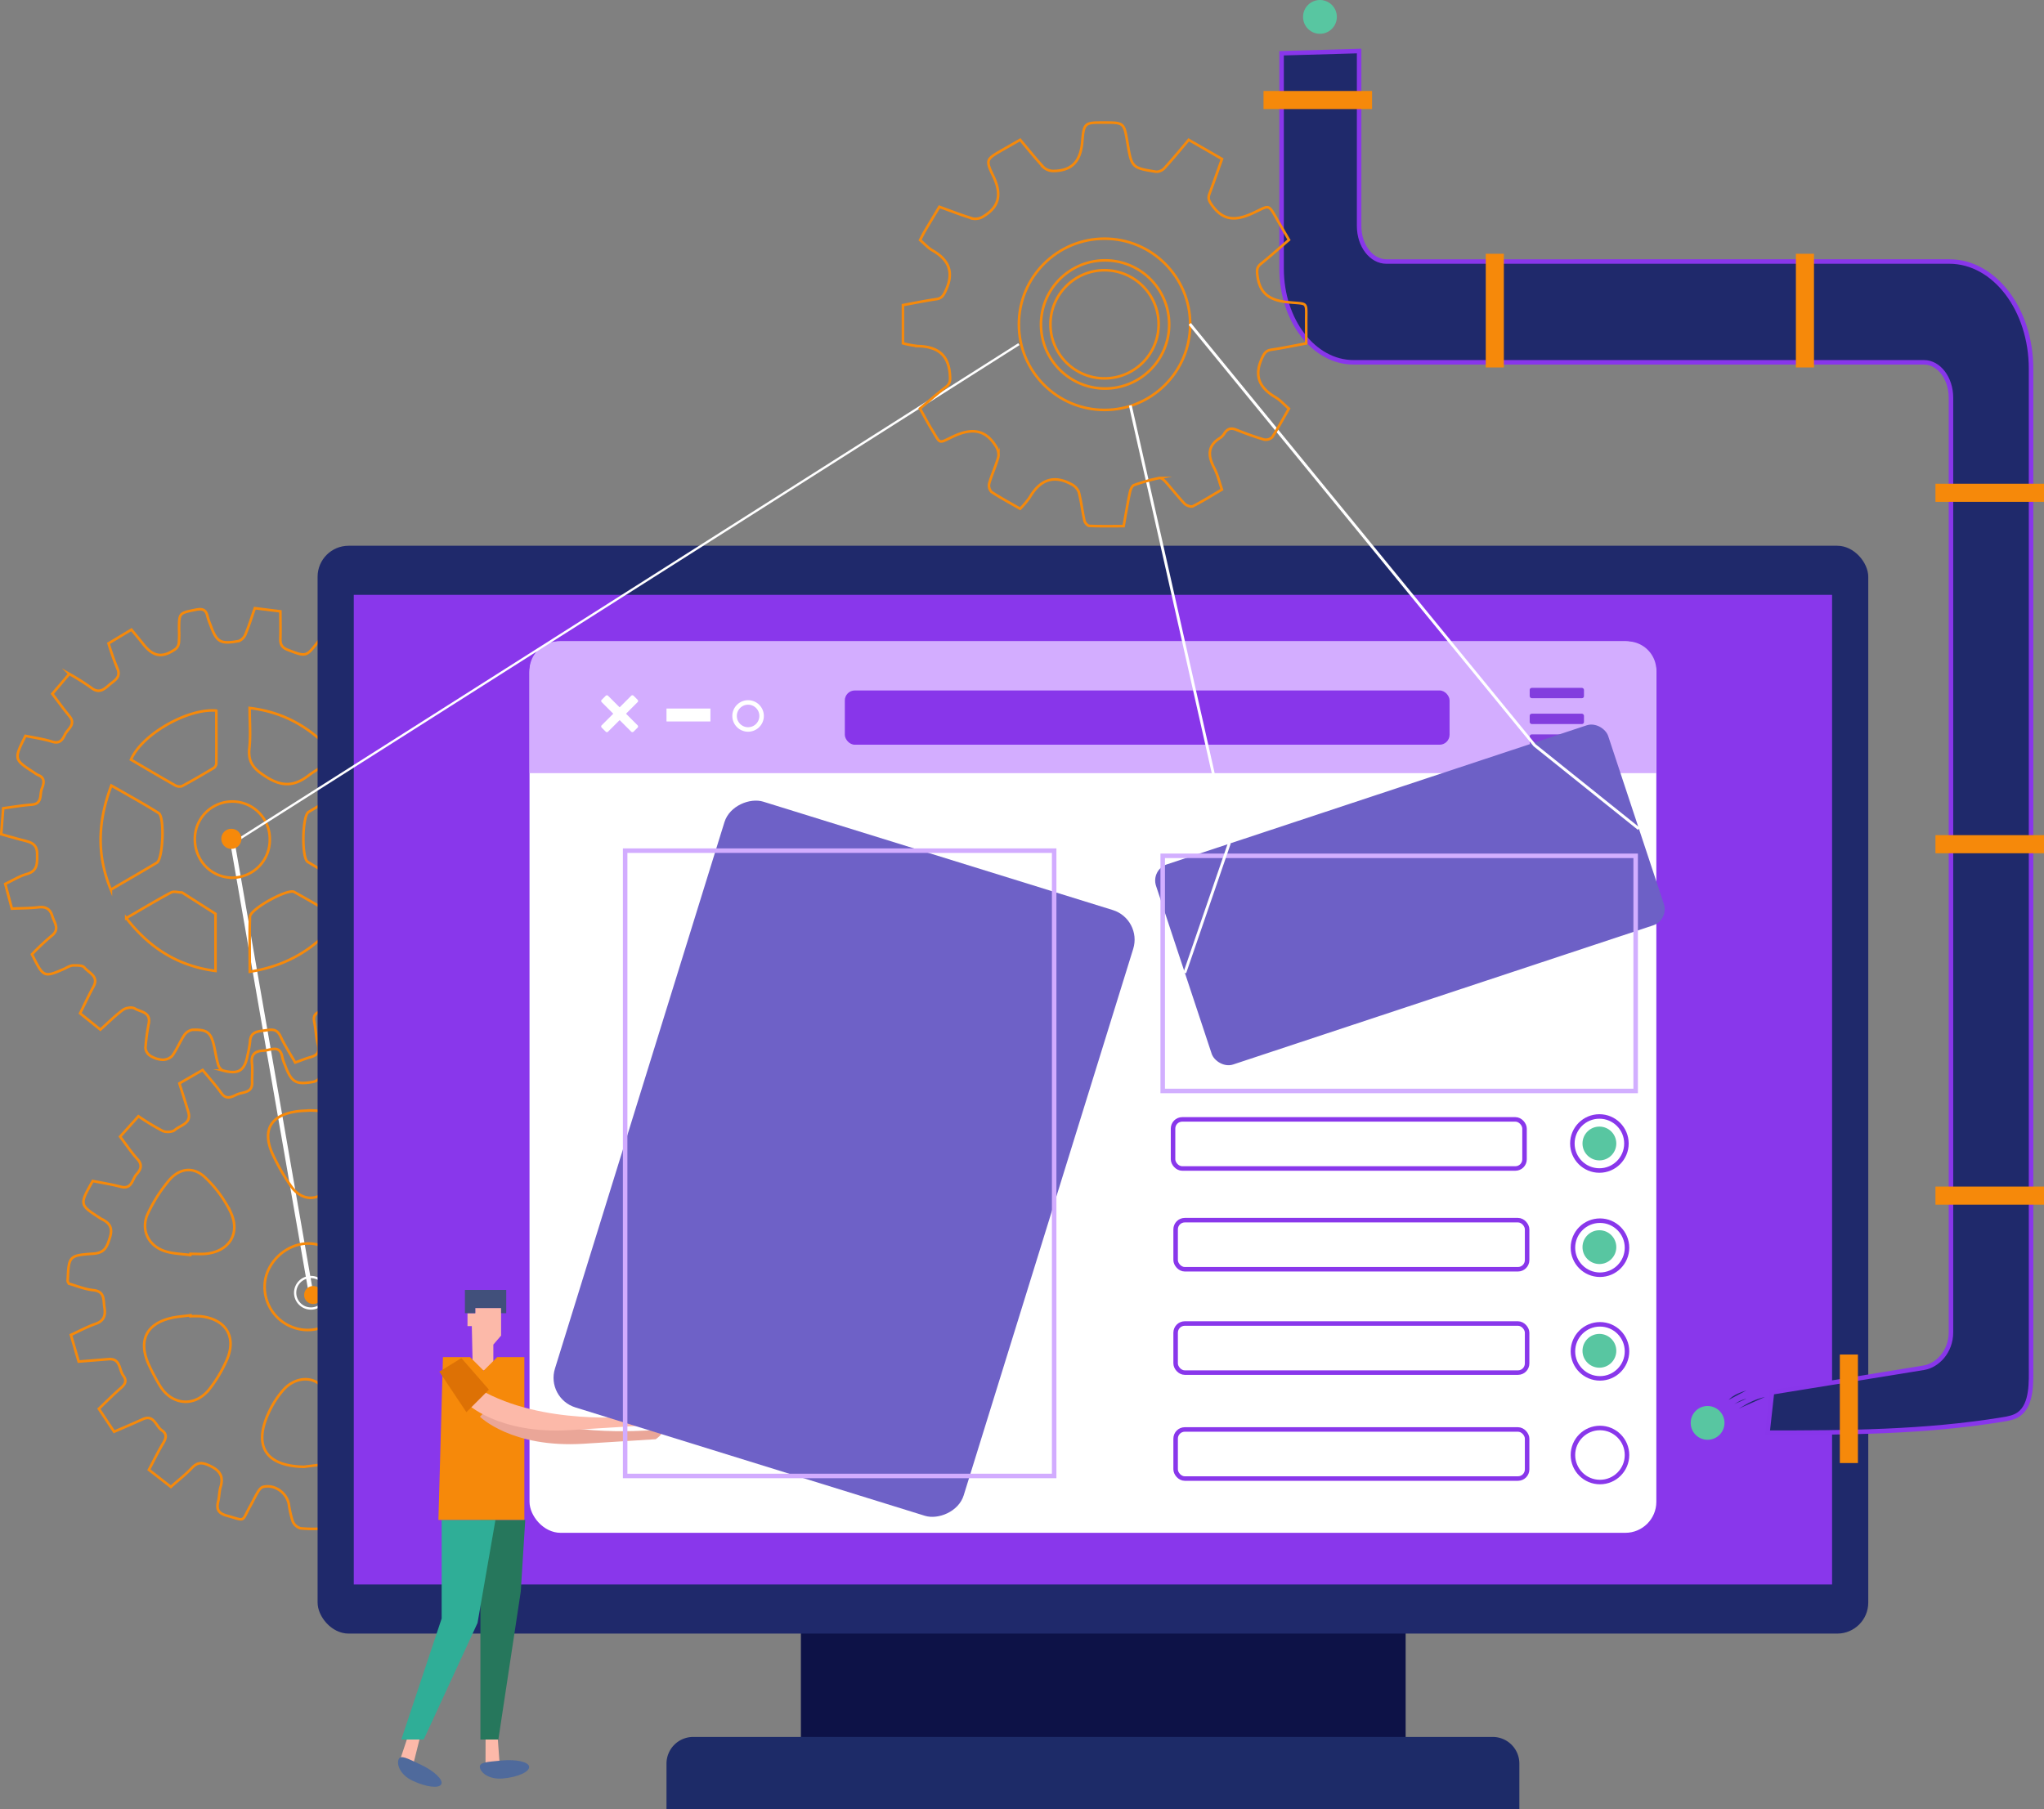 <svg xmlns="http://www.w3.org/2000/svg" viewBox="0 0 790.89 700.21"><rect x="0" y="0" width="790.89" height="700.21" fill="#808080" stroke="none"/><title>desktop</title><g id="Layer_2" data-name="Layer 2"><g id="computerWhole"><g id="computerBody"><line x1="89.78" y1="325.04" x2="120.3" y2="500.31" style="fill:none;stroke:#fff;stroke-miterlimit:10;stroke-width:1.744px"/><circle cx="121.17" cy="501.18" r="3.49" style="fill:#f6890a"/><circle cx="120.3" cy="500.31" r="6.1" style="fill:none;stroke:#fff;stroke-miterlimit:10;stroke-width:0.874px"/><path id="gearOne" d="M50.85,243.68c1.74,2.13,3.19,3.83,4.57,5.59,3.89,4.92,7.38,5.5,12.53,1.89a3.66,3.66,0,0,0,1.26-2.38,42.39,42.39,0,0,0,.08-5c0-6.64,0-6.49,6.45-7.81,2.61-.54,4-.05,4.54,2.59a25.32,25.32,0,0,0,1.11,3.17c2.43,6.79,3.8,7.67,11,6.35A4.64,4.64,0,0,0,95,245.43c1.34-3.21,2.37-6.55,3.6-10.06l9.89,1.23c0,3.6.1,7.06,0,10.51-.09,2.24.58,3.51,2.84,4.38,7.12,2.73,7.08,2.84,11.87-3.31,1.28-1.65,2.57-3.29,4-5.12,1.47.7,2.83,1.34,4.17,2s2.73,1.41,4.59,2.37c-1,3.59-1.94,7.22-3.19,10.71-.73,2-.55,3.28,1.27,4.61,7,5.15,4.28,5.54,11.93.67l5.82-3.73,6.73,7.15c-1.89,2.6-3.6,5.7-6,8.1-3.83,3.82-.12,6.1,1.14,9.05,1.45,3.38,3.79,2.52,6.27,1.89,3.1-.79,6.22-1.5,9.59-2.31l4.17,8.76c-3.38,2.34-6.47,4.72-9.8,6.72-2.25,1.36-2.28,3.06-1.38,4.95,1.12,2.37-.33,6.36,4.19,6.67,3.07.22,6.11.78,9.19,1,4,.24,3,3.28,3.3,5.58s1,4.54-2.41,5.16c-2.33.43-4.54,1.54-6.87,1.91-3.91.62-5.06,2.69-5.3,6.56s.77,5.82,4.37,6.67a6.9,6.9,0,0,1,1.15.5c8.25,3.53,8.25,3.53,5.48,12.33-4,0-8.07.22-12.08-.05-4.85-.33-4.23,4.11-5.76,6.5-.56.87.3,3.33,1.26,4.4,2.6,2.89,5.6,5.42,8.39,8-4.66,8.75-4.66,8.75-13.32,5-6-2.58-7.5-2.21-11.12,3.48a4.56,4.56,0,0,0,.1,3.69c1.67,3.53,3.64,6.93,5.69,10.74L141,398.38c-3.22-2.82-6.51-5.4-9.44-8.35-2-2-3.64-.93-5.11.21-1.86,1.43-5.7,1.05-4.87,5.15.59,2.88.68,5.86,1.39,8.7s0,4.22-2.69,5c-1.88.5-3.69,1.27-6.06,2.11-1.92-3.36-4.06-6.6-5.67-10.09s-4-2.54-6.7-2.23-4.94.81-5.1,4.21a39.64,39.64,0,0,1-.89,5c-1.13,6.27-3.46,7.84-9.64,6.2A3.56,3.56,0,0,1,84.42,412c-.65-2.13-1-4.36-1.46-6.55-1.26-5.89-2.64-7.12-8.57-6.9a4.79,4.79,0,0,0-3.12,2.09c-1.69,2.57-2.84,5.5-4.64,8a5.13,5.13,0,0,1-3.87,1.49,10,10,0,0,1-4.72-1.6,4.06,4.06,0,0,1-1.76-3A81.17,81.17,0,0,1,57.57,396c.79-4.38-3.24-4.35-5.44-5.71-1.05-.65-3.44-.28-4.56.54-3,2.21-5.68,4.91-8.73,7.64L31,392.16c1.78-3.58,3.34-7,5.15-10.28,2.26-4.11-1.84-5.34-3.5-7.46-.73-.92-3-.79-4.58-.79a7.88,7.88,0,0,0-2.71,1.09c-8.46,3.7-8.46,3.7-13-5.39a91.15,91.15,0,0,1,7.51-7.07c3.48-2.65,1.14-5.12.36-7.76s-2.44-3.72-5.32-3.38c-3.31.4-6.67.36-10.32.53-.87-3.27-1.69-6.33-2.56-9.57,2.95-1.38,5.48-3,8.25-3.79,4.45-1.23,4.07-4.29,4.09-7.8,0-3.89-2.4-4.53-5.21-5.24s-5.63-1.54-8.7-2.4c.27-3.41.51-6.58.78-10.05,3.79-.5,7.36-1.12,11-1.39,4.33-.32,3-4,4-6.3.81-2,1.23-4.16-1.58-5.21a8.13,8.13,0,0,1-1.43-.89c-7.91-5.12-7.9-5.12-3.38-14.22,3.37.7,7,1.2,10.39,2.26,2.84.88,3.94-.72,4.83-2.65,1-2.27,4.52-4,1.78-7.27-2.23-2.68-4.27-5.54-6.61-8.61l6.58-7.71a90,90,0,0,1,8.43,5.33c2.87,2.29,4.8.88,6.92-1s4.88-2.94,3.15-6.68A98.93,98.93,0,0,1,42,249Zm53.54,81.18a14.5,14.5,0,1,0-29-.34v.16c0,8.36,6.32,14.91,14.42,15A14.6,14.6,0,0,0,104.39,325Zm27.07,30.43c-6.24-3.58-11.9-6.92-17.64-10.1-2.51-1.39-17,6.61-17.1,9.58-.22,7-.07,13.91-.07,21.3,14.65-2.32,25.86-9.07,34.81-20.78Zm-82.62,0c9,11.59,20,18.58,34.55,20.47V353.66l-12.65-8.07a.9.9,0,0,0-.37-.2c-1.4,0-3.08-.57-4.16,0-5.65,3-11.16,6.35-17.37,9.94Zm-5.93-11c6.26-3.65,12.06-7,17.79-10.42,2.37-1.42,3.1-17.7.67-19.22-5.85-3.67-11.92-7-18.29-10.64C37.9,317.77,37.27,330.72,42.91,344.35Zm94-40.18c-6.17,3.55-11.91,6.74-17.52,10.14-2.46,1.49-2.76,17.79-.31,19.3,5.92,3.64,12,7,18.39,10.7,5.34-13.65,5.28-26.6-.56-40.14ZM96.6,274c0,5.56.43,10.62-.11,15.56-.6,5.57,1.82,8.12,6.36,11,6.08,3.91,10.86,3.89,16.42-.35,3.46-2.63,7.47-4.53,11.45-6.89C121.58,282.46,110.94,275.71,96.6,274Zm-12.92,1c-11.18-.93-28.9,9.3-33,19,5.63,3.3,11.27,6.64,17,9.88a3.4,3.4,0,0,0,2.71.38c4.19-2.24,8.3-4.65,12.38-7.09a2.36,2.36,0,0,0,.94-1.72c.06-6.82,0-13.65,0-20.43Z" style="fill:none;stroke:#f6890a;stroke-miterlimit:10"/><path id="gearTwo" d="M211.3,485.14a52.09,52.09,0,0,1,.52,7.6,4.24,4.24,0,0,1-2.19,3,69.68,69.68,0,0,1-7.51,2.24c-2.37.72-5.43.57-5.27,4.47s-1.18,7.93,4.27,9.55c3.29,1,6.32,2.8,9.2,4.13.15.57.24.73.21.85-2.65,10.74-.41,9.18-11.28,8.59-6.2-.33-9,1.59-10,7.78a4.6,4.6,0,0,0,1.51,3.21c2.87,2.86,5.92,5.54,9.1,8.48l-5.46,8.84c-4-1.63-7.87-2.93-11.48-4.73-4.64-2.32-5.55,2.2-8,3.92-2.27,1.59-1.57,3.32-.44,5.26,2,3.39,3.77,6.87,5.86,10.74l-8.15,6.54c-3.36-3-6.39-5.9-9.74-8.42-1.07-.8-3.44-1.18-4.43-.53-2.19,1.42-6.22,1.24-5.84,5.38a44.85,44.85,0,0,0,1.21,8.63c1.09,3.65-.11,5.46-3.6,6.32-1.8.45-3.54,1.17-5.58,1.86-2-3.71-4.13-7.19-5.82-10.87-1.94-4.21-5.18-1.89-7.93-1.88s-4.14,1.3-4.44,4.2c-.37,3.6-1.2,7.16-1.93,11.29a50.77,50.77,0,0,1-7.8-.12,4.77,4.77,0,0,1-3-2.62,39.7,39.7,0,0,1-1.54-6.79c-.91-4.5-5.69-7.77-10-6.6-.81.22-1.55,1.21-2,2-1.06,1.73-1.9,3.6-2.9,5.37-3.55,6.32-1.57,5.83-9,3.77-3.3-.91-4.22-2.4-3.43-5.53.46-1.83.38-3.8.92-5.59,1.32-4.32-.44-6.51-4.35-8.31-2.85-1.32-4.63-1.33-6.8,1-2.39,2.52-5.16,4.67-8.07,7.26l-8.5-6.61c1.91-3.62,3.61-7.13,5.61-10.46,1.19-2,1.32-3.52-.63-4.83-2.37-1.6-3-6.32-7.45-4.25-3.54,1.62-7.14,3.14-11,4.81l-5.9-8.88c2.85-2.71,5.57-5.47,8.48-8,1.69-1.46,2.46-2.84,1-4.79-1.73-2.31-1-6.82-5.8-6.41-3.74.32-7.49.6-11.49.93l-3-10.32c3.23-1.48,6.27-3.15,9.49-4.26,3.38-1.17,4-3.35,3.46-6.45-.47-2.87.27-6.14-4.33-6.61-3.26-.33-6.41-1.68-9.42-2.52-.25-.54-.48-.8-.46-1.06.44-9.58.42-9.88,9.92-10.53,4.59-.31,5.35-2.83,6.46-6.37,1.22-3.9-.4-5.69-3.44-7.15a2.35,2.35,0,0,1-.37-.24c-8.06-5.19-8.06-5.19-2.87-14.38,3.54.71,7.26,1.29,10.89,2.24,4.35,1.13,4.36-3,6.09-4.87,1.46-1.6,2.46-3.45.4-5.73-2.42-2.66-4.43-5.7-6.78-8.8L53.56,432a96.26,96.26,0,0,0,9.34,5.66c1.3.62,3.78.5,4.77-.36,2.14-1.89,6.54-2.43,5.2-6.94-1.07-3.61-2.23-7.19-3.45-11.08l9-5.18c2.51,3.08,5.05,5.87,7.21,8.93,2,2.82,4.14,1.41,6.12.52,2.27-1,5.93-.5,5.81-4.63-.07-2.47.22-5-.07-7.42-.4-3.48,1.24-4.75,4.38-4.88,2.85-.12,6.52-2.61,7.41,2.71a16.33,16.33,0,0,0,1,2.88c2.5,6.73,4.19,7.74,11.26,6.4a4.79,4.79,0,0,0,2.51-1.94,10.28,10.28,0,0,0,1-2.85c3.18-9.14,3.18-9.14,13.23-6.55,0,3.3.1,6.76,0,10.2-.1,2.48.55,3.92,3.18,4.8,7.3,2.48,7.25,2.62,12.21-3.63,1.34-1.69,2.71-3.37,4.13-5.14,1.13.46,2.08.77,3,1.21,1.94,1,3.85,2,6.26,3.29-1.16,3.74-2.14,7.5-3.49,11.12-1.81,4.85,3.05,5.16,4.86,7.52,1.56,2,3.34,1.69,5.3.31,3.09-2.15,6.34-4.1,9.7-6.26l7.38,7c-2.55,3.4-4.94,6.82-7.56,10.05-3.1,3.8,1.13,5.62,2.08,8.3.78,2.19,2.22,3.07,4.77,2.3,3.73-1.11,7.6-1.79,11.67-2.71l4.34,9.15c-3.42,2.35-6.67,4.74-10.08,6.87-4.14,2.58-1,5.7-.78,8.56.18,2.31,1.16,3.95,4.11,4C203.2,484.2,207.09,484.77,211.3,485.14Zm-92.49,29.57A17,17,0,0,0,136,498.08c.15-8.66-8-16.87-16.68-16.84-8.91,0-16.87,7.83-16.92,16.59a16.7,16.7,0,0,0,16.38,16.88Zm-1,52.93c2.73-.39,5.5-.58,8.17-1.21,6.64-1.57,10-5.68,8-12a57.33,57.33,0,0,0-8.82-17.15c-3.78-5-10.83-4.45-15.34.42a35,35,0,0,0-5.51,8.3c-6.61,13.57-1.6,21.45,13.47,21.67ZM73.7,509.4l0-.37c-2.43.33-4.9.48-7.29,1-9.75,2.19-13,8.73-8.93,17.9A85,85,0,0,0,61.7,536c4.63,7.93,13.7,8.77,19.36,1.56a52,52,0,0,0,6.65-11.15c4-9-.31-15.93-10.1-17A36.41,36.41,0,0,0,73.7,509.4Zm0-23.73,0-.42c1.89,0,3.78.14,5.66,0,9.07-.78,13.74-7.58,10-15.9a46.48,46.48,0,0,0-9.83-13.52c-4.48-4.43-10-3.91-14.15,1a59.05,59.05,0,0,0-8.14,12.76c-3,6.37.21,12.78,7,14.76,3,.88,6.29.94,9.44,1.37Zm91.19,2.11.06.38a85,85,0,0,0,8.95-1.68c7.62-2.24,10.4-7.66,7.59-15.16A59.74,59.74,0,0,0,175.85,460c-4.18-6.51-11.32-7.47-16.66-2.06a45.17,45.17,0,0,0-7.46,10.63c-5.95,11.27-1.38,18.78,11.39,19.18.58,0,1.17,0,1.75,0Zm-45.43-58c-1,.07-2.88.09-4.74.36-9.94,1.43-13.37,7.2-9.32,16.33a78.48,78.48,0,0,0,7.1,12.44c3.62,5.27,9.19,6.24,13.86,2a32.08,32.08,0,0,0,7.75-10.29c6.16-13.81,1.36-20.83-14.64-20.87ZM147.82,523c.05,7.22,8,18.35,14.8,20.74,3.54,1.24,6.95.64,9.17-2.16a78.06,78.06,0,0,0,8.85-13.35c3.37-6.74.19-13.74-7.16-15.18a61.78,61.78,0,0,0-17.28-.6c-5.45.52-8.41,5-8.38,10.55Z" style="fill:none;stroke:#f6890a;stroke-miterlimit:10"/><rect x="309.89" y="585.21" width="234" height="96" style="fill:#0d1247"/><path d="M268.21,672.21H577.57a10.31,10.31,0,0,1,10.32,10.31v17.69h-330V682.56A10.33,10.33,0,0,1,268.21,672.21Z" style="fill:#1d2b68"/><rect x="122.89" y="211.21" width="600" height="421" rx="12" style="fill:#1f296b"/><rect x="136.89" y="230.21" width="572" height="383" style="fill:#8937eb"/><rect x="204.89" y="248.21" width="436" height="345" rx="12" style="fill:#fff"/><path d="M216.17,248.21H629.6a11.29,11.29,0,0,1,11.29,11.29v39.71h-436V259.59a11.32,11.32,0,0,1,11.28-11.38Z" style="fill:#d3adff"/><rect x="326.89" y="267.21" width="234" height="21" rx="3.87" style="fill:#8836ea"/><rect x="257.89" y="274.21" width="17" height="5" style="fill:#fff"/><path d="M238.66,267.49h2.2a.64.64,0,0,1,.64.64v16.15a.64.64,0,0,1-.64.64h-2.2a.65.65,0,0,1-.65-.65V268.13a.65.65,0,0,1,.65-.65Z" transform="translate(-125.08 250.44) rotate(-45)" style="fill:#fff"/><path d="M231.68,274.46h16.15a.65.65,0,0,1,.65.65v2.2a.65.65,0,0,1-.65.65H231.68a.65.65,0,0,1-.65-.65v-2.2A.64.64,0,0,1,231.68,274.46Z" transform="translate(-125.08 250.43) rotate(-45)" style="fill:#fff"/><circle cx="289.46" cy="277.08" r="5.23" style="fill:none;stroke:#fff;stroke-miterlimit:10;stroke-width:1.744px"/><rect x="591.89" y="266.21" width="21" height="4" rx="0.79" style="fill:#823dde"/><rect x="591.89" y="276.21" width="21" height="4" rx="0.79" style="fill:#823dde"/><rect x="591.89" y="284.21" width="21" height="4" rx="0.79" style="fill:#823dde"/><rect id="panelTwo" x="453.38" y="305.59" width="184.31" height="81.58" rx="6.57" transform="translate(-81.24 189.09) rotate(-18.33)" style="fill:#6d60c6"/><rect x="449.89" y="331.21" width="183" height="91" style="fill:none;stroke:#d2afff;stroke-miterlimit:10;stroke-width:1.744px"/><rect x="453.89" y="433.21" width="136" height="19" rx="3.55" style="fill:none;stroke:#8937eb;stroke-miterlimit:10;stroke-width:1.744px"/><rect x="454.89" y="472.21" width="136" height="19" rx="3.55" style="fill:none;stroke:#8937eb;stroke-miterlimit:10;stroke-width:1.744px"/><rect x="454.89" y="512.21" width="136" height="19" rx="3.55" style="fill:none;stroke:#8937eb;stroke-miterlimit:10;stroke-width:1.744px"/><rect x="454.89" y="553.21" width="136" height="19" rx="3.55" style="fill:none;stroke:#8937eb;stroke-miterlimit:10;stroke-width:1.744px"/><circle cx="618.86" cy="442.54" r="10.46" style="fill:none;stroke:#8937eb;stroke-miterlimit:10;stroke-width:1.744px"/><circle cx="618.86" cy="442.54" r="6.54" style="fill:#58c6a1"/><circle id="ballTop" cx="510.73" cy="6.54" r="6.54" style="fill:#58c6a1"/><circle cx="618.86" cy="482.65" r="6.54" style="fill:#58c6a1"/><circle cx="618.86" cy="522.77" r="6.54" style="fill:#58c6a1"/><circle cx="619.08" cy="482.87" r="10.46" style="fill:none;stroke:#8937eb;stroke-miterlimit:10;stroke-width:1.744px"/><circle cx="619.08" cy="522.98" r="10.46" style="fill:none;stroke:#8937eb;stroke-miterlimit:10;stroke-width:1.744px"/><circle cx="619.08" cy="563.1" r="10.46" style="fill:none;stroke:#8937eb;stroke-miterlimit:10;stroke-width:1.744px"/><polygon points="157.79 672.1 154.3 682.56 159.53 684.3 163.02 670.35 157.79 672.1" style="fill:#fcb9a9"/><polygon points="187.89 672.18 187.86 683.21 193.37 683.22 192.31 668.88 187.89 672.18" style="fill:#fcb9a9"/><polygon points="183.89 506.21 193.89 506.21 193.89 516.88 190.89 520.37 190.89 530.65 182.93 530.08 182.56 513.21 180.89 513.21 180.89 508.21 183.89 508.21 183.89 506.21" style="fill:#fcb9a9"/><polygon points="192.83 588.21 203.24 588.21 201.5 615.96 192.83 673.21 185.89 673.21 185.89 588.21 192.83 588.21" style="fill:#26775c"/><polygon points="170.89 588.21 170.89 626.37 155.28 673.21 163.95 673.21 184.77 628.1 191.71 588.21 170.89 588.21" style="fill:#2fae97"/><polygon points="181.89 525.21 171.39 525.21 169.64 588.21 202.89 588.21 202.89 525.21 192.39 525.21 187.14 530.46 181.89 525.21" style="fill:#f6890a"/><path d="M185.7,548.27s12.2,12.21,40.11,10.47l27.9-1.75s5.23-3.49,0-3.49S215.34,557,190.92,543Z" style="fill:#eaa698"/><path d="M180.46,543s12.21,12.21,40.12,10.46l27.9-1.74s5.23-3.49,0-3.49-38.37,3.49-62.79-10.46Z" style="fill:#fcb9a9"/><polygon points="178.53 525.6 170 530.83 180.46 546.53 189.18 537.81 178.53 525.6" style="fill:#dd7105"/><polygon points="179.89 508.21 179.89 499.21 195.89 499.21 195.89 508.21 193.89 508.21 193.89 506.21 183.89 506.21 183.89 508.21 179.89 508.21" style="fill:#41507b"/><path d="M170.76,690.49c-.82,1.74-5.73,1.17-11-1.28s-6.31-6.65-5.5-8.39,3.22-.38,8.46,2.07S171.57,688.74,170.76,690.49Z" style="fill:#4f6a9c"/><path d="M204.74,683.75c.2,1.92-4.31,4-10.06,4.53s-8.83-2.46-9-4.38,2.57-2,8.32-2.56S204.55,681.84,204.74,683.75Z" style="fill:#4f6a9c"/><circle id="ballBottom" cx="660.72" cy="550.67" r="6.54" style="fill:#58c6a1"/><path d="M668.86,541.76c1.95-2,4.47-2.86,6.9-3.67" style="fill:#1f296b"/><path d="M671,543.42l.83-.46a12.8,12.8,0,0,1,3.94-1.66" style="fill:#1f296b"/><path d="M672.73,545.17l1.77-1a28,28,0,0,1,8.41-3.53" style="fill:#1f296b"/><rect id="panelOne" x="203.87" y="365.61" width="245.44" height="165.59" rx="12" transform="translate(-198.42 627.55) rotate(-72.77)" style="fill:#6e61c7"/><rect x="241.89" y="329.21" width="166" height="242" style="fill:none;stroke:#d2acff;stroke-miterlimit:10;stroke-width:1.744px"/><circle cx="427.38" cy="125.51" r="33.14" style="fill:none;stroke:#f6890a;stroke-miterlimit:10"/><circle cx="427.38" cy="125.51" r="20.93" style="fill:none;stroke:#f6890a;stroke-miterlimit:10"/><polyline points="437.36 156.91 475.59 326.58 458.43 376.49" style="fill:none;stroke:#fff;stroke-miterlimit:10;stroke-width:1.101px"/><polyline points="460.38 125.35 593.79 288.42 634.13 320.75" style="fill:none;stroke:#fff;stroke-miterlimit:10;stroke-width:1.101px"/><line x1="90.65" y1="325.91" x2="394.24" y2="133.19" style="fill:none;stroke:#fff;stroke-miterlimit:10;stroke-width:0.874px"/><circle cx="89.52" cy="324.63" r="3.9" style="fill:#f6890a"/><path d="M495.89,20.61V104c0,20,12.47,36.22,27.86,36.22h220.7c5.76,0,10.44,6.14,10.44,13.71V515.6c0,7.58-5.3,12.85-10.44,13.72l-58.81,9.54-1.73,15.6c30.56,0,60.74-.15,91-5.11,2.22-.36,4.53-.78,6.34-2.11,5.13-3.75,4.63-12.73,4.63-18.37V142.75c0-22.94-14.16-41.54-31.62-41.54H536.44c-5.83,0-10.55-6.14-10.55-13.72V19.75Z" style="fill:#1f296b;stroke:#8836ea;stroke-miterlimit:10;stroke-width:1.744px"/><rect x="488.89" y="35.21" width="42" height="7" style="fill:#f6890a"/><rect x="748.89" y="187.21" width="42" height="7" style="fill:#f6890a"/><rect x="694.89" y="98.21" width="7" height="44" style="fill:#f6890a"/><rect x="574.89" y="98.21" width="7" height="44" style="fill:#f6890a"/><rect x="748.89" y="323.21" width="42" height="7" style="fill:#f6890a"/><rect x="748.89" y="459.21" width="42" height="7" style="fill:#f6890a"/><rect x="711.89" y="524.21" width="7" height="42" style="fill:#f6890a"/><path id="gearTop" d="M498.75,92.83c-3.78,3.24-7.23,6.34-10.83,9.24-1.54,1.24-1.65,2.3-1.42,4.3.85,7.23,4.65,9.83,11.8,10.58,8.24.86,7.05-.7,7.12,8.32,0,2.43,0,4.85,0,7.63-4.61.85-9,1.79-13.43,2.43-2.12.31-2.78,1.33-3.67,3.24-3.25,7-.93,11.56,5.22,15.19,1.85,1.09,3.33,2.8,5.18,4.4-2.18,3.77-4.19,7.54-6.51,11.09a3.61,3.61,0,0,1-3.21.83c-3.62-1.06-7.18-2.37-10.69-3.78-1.92-.77-3.25-.45-4.41,1.2a6.54,6.54,0,0,1-1.68,1.91c-5.09,3.06-4.86,7-2.41,11.7,1.33,2.55,2,5.45,3,8.35-3.87,2.27-7.47,4.54-11.26,6.46-.74.37-2.5-.28-3.21-1-2.6-2.74-4.92-5.75-7.44-8.57-.58-.66-1.64-1.51-2.28-1.37a72.92,72.92,0,0,0-9.84,2.76c-.8.3-1.39,1.86-1.61,2.94-.88,4.17-1.58,8.37-2.4,12.94-4.53,0-8.9.09-13.27-.1-.68,0-1.71-1.22-1.89-2-.83-3.69-1.24-7.48-2.2-11.13a5.93,5.93,0,0,0-2.87-3c-7.07-3.84-12.25-1.51-16.12,5.11a32.94,32.94,0,0,1-3.7,4.39c-3.81-2.2-7.56-4.2-11.1-6.53a3.64,3.64,0,0,1-.87-3.23c1-3.5,2.6-6.86,3.57-10.38a5.89,5.89,0,0,0-.95-4c-4.3-7-9.92-7-16.85-3.69-5.57,2.65-4.5,2.86-8-2.86-1.53-2.5-2.88-5.1-4.55-8.08,3.31-2.78,6.55-5.68,10-8.34,1.84-1.42,1.74-2.83,1.57-5-.63-7.85-5.18-10.64-12.36-10.84a38,38,0,0,1-5.8-1.08V118.07c4.35-.79,8.62-1.67,12.93-2.3,2.13-.31,2.75-1.46,3.62-3.32,3.28-7,1.32-11.85-5.13-15.54-1.76-1-3.15-2.62-4.78-4,.62-1.21,1.08-2.19,1.62-3.12,1.86-3.15,3.75-6.28,5.82-9.75,4.41,1.59,8.68,3.28,13.08,4.59a5.79,5.79,0,0,0,4-.9c6.63-4,6.91-9.17,3.66-15.84-2.95-6.09-2.45-6.33,3.54-9.79l7-4c3.05,3.63,6,7.35,9.21,10.79a5.72,5.72,0,0,0,3.93,1.27c7.51-.18,10.34-4.37,10.92-11.66.56-7.12,1.15-7.07,8.31-7.07,7.81,0,7.81,0,9.12,7.71,1.66,9.76,1.65,9.82,11.22,11.34a4.45,4.45,0,0,0,3.22-1.53c3.12-3.42,6.05-7,9.28-10.83l6.29,3.6,6.59,3.81c-1.64,4.57-3.16,9-4.85,13.46-.71,1.84-.11,2.87,1,4.46,4.31,6,9.06,6.07,15.47,3.18,7.28-3.27,5.91-4.31,10.59,3.86C496.22,88.49,497.39,90.49,498.75,92.83Zm-46.36,32.6a24.8,24.8,0,1,0,0,.27Z" style="fill:none;stroke:#f6890a;stroke-miterlimit:10"/></g></g></g></svg>